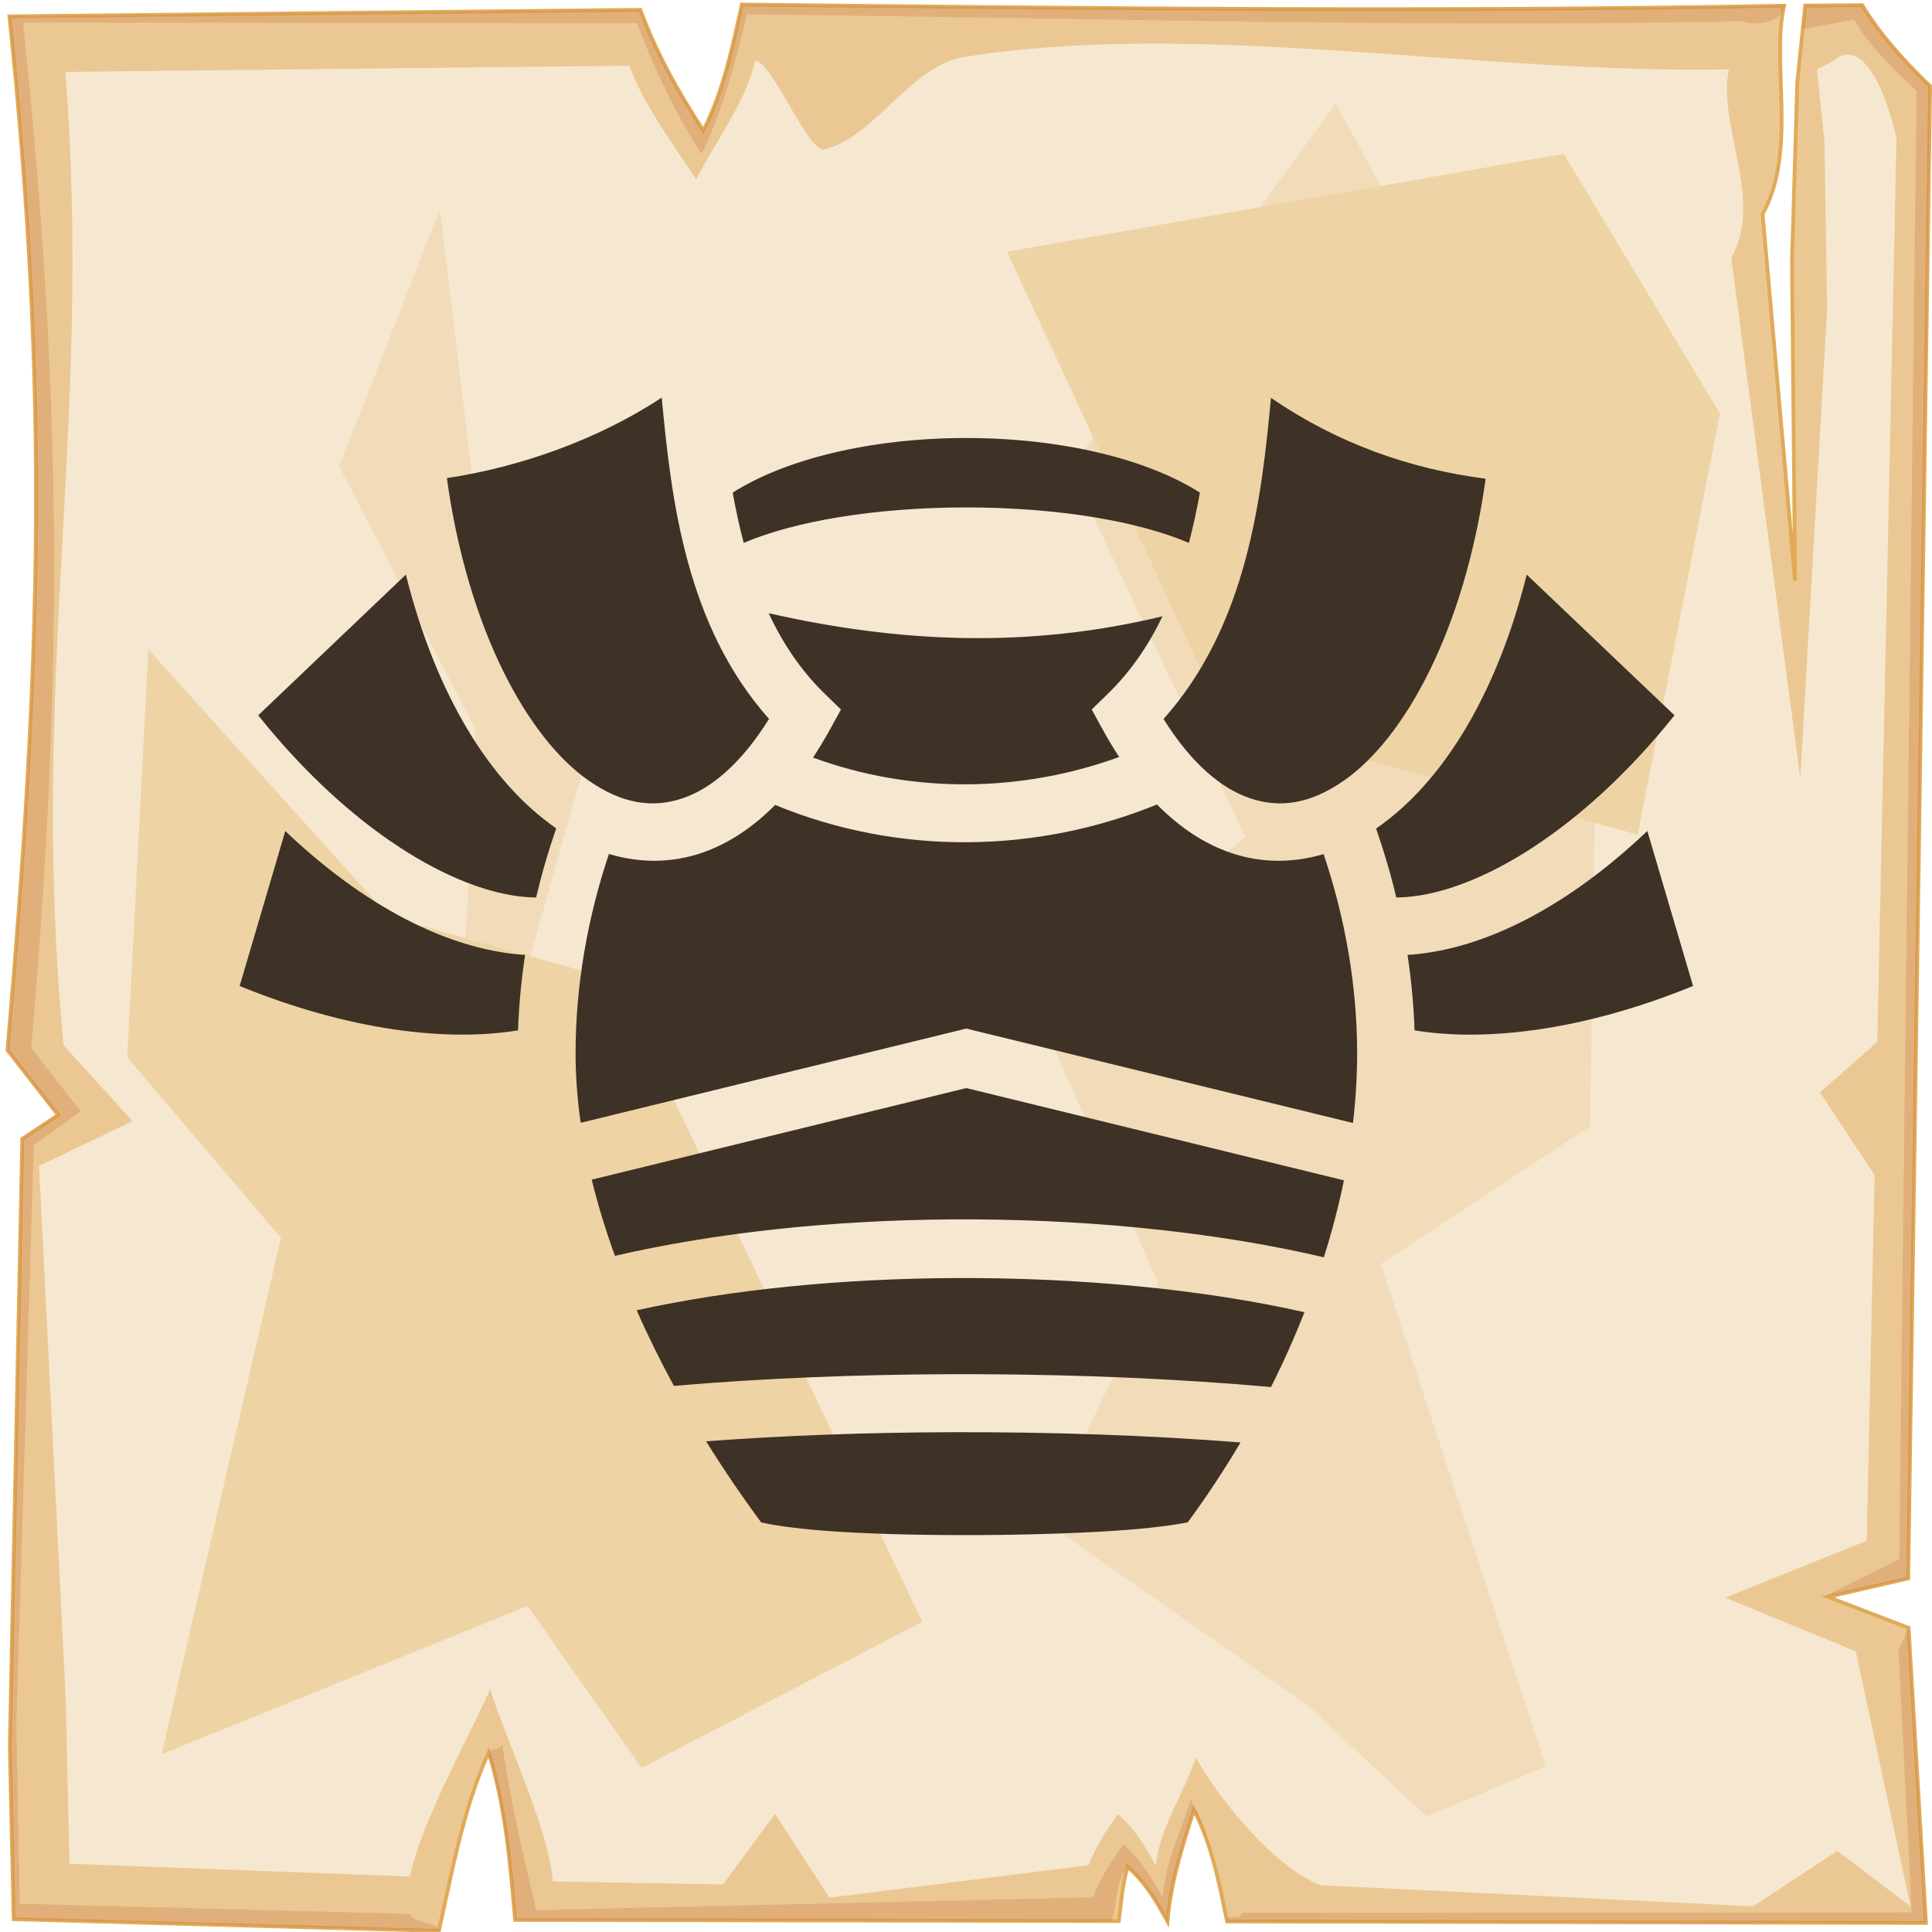 <?xml version="1.0" encoding="UTF-8" standalone="no"?>
<svg
   viewBox="0 0 512 512"
   style="height: 512px; width: 512px;"
   version="1.1"
   id="svg12"
   sodipodi:docname="lamellar.svg"
   inkscape:version="1.4 (e7c3feb1, 2024-10-09)"
   xmlns:inkscape="http://www.inkscape.org/namespaces/inkscape"
   xmlns:sodipodi="http://sodipodi.sourceforge.net/DTD/sodipodi-0.dtd"
   xmlns="http://www.w3.org/2000/svg"
   xmlns:svg="http://www.w3.org/2000/svg">
  <sodipodi:namedview
     id="namedview12"
     pagecolor="#505050"
     bordercolor="#ffffff"
     borderopacity="1"
     inkscape:showpageshadow="0"
     inkscape:pageopacity="0"
     inkscape:pagecheckerboard="1"
     inkscape:deskcolor="#d1d1d1"
     inkscape:zoom="0.21277616"
     inkscape:cx="101.04515"
     inkscape:cy="178.59144"
     inkscape:window-width="1728"
     inkscape:window-height="1051"
     inkscape:window-x="0"
     inkscape:window-y="38"
     inkscape:window-maximized="1"
     inkscape:current-layer="svg12" />
  <defs
     id="defs2">
    <radialGradient
       id="lorc-lamellar-gradient-0">
      <stop
         offset="0%"
         stop-color="#830000"
         stop-opacity="1"
         id="stop1" />
      <stop
         offset="100%"
         stop-color="#000"
         stop-opacity="1"
         id="stop2" />
    </radialGradient>
  </defs>
  <path
     d="M0 0h512v512H0z"
     fill="url(#pattern)"
     id="path2" />
  <svg
     version="1.1"
     id="svg11">
    <defs
       id="defs6">
      <filter
         id="b"
         x="-0.023"
         width="1.047"
         y="-0.023"
         height="1.047"
         color-interpolation-filters="sRGB">
        <feGaussianBlur
           stdDeviation="4.823"
           id="feGaussianBlur2" />
      </filter>
      <filter
         id="a"
         x="-0.012"
         width="1.024"
         y="-0.012"
         height="1.024"
         color-interpolation-filters="sRGB">
        <feGaussianBlur
           stdDeviation="2.55"
           id="feGaussianBlur3" />
      </filter>
      <filter
         id="c"
         x="-0.112"
         width="1.225"
         y="-0.083"
         height="1.165"
         color-interpolation-filters="sRGB">
        <feGaussianBlur
           stdDeviation="15.63"
           id="feGaussianBlur4" />
      </filter>
      <filter
         id="e"
         x="-0.238"
         width="1.475"
         y="-0.249"
         height="1.497"
         color-interpolation-filters="sRGB">
        <feGaussianBlur
           stdDeviation="18.7"
           id="feGaussianBlur5" />
      </filter>
      <filter
         id="d"
         x="-0.213"
         width="1.426"
         y="-0.151"
         height="1.303"
         color-interpolation-filters="sRGB">
        <feGaussianBlur
           stdDeviation="18.7"
           id="feGaussianBlur6" />
      </filter>
    </defs>
    <path
       d="M196.6 1.207c-2.5 11.323-4.8 22.703-10.2 33.383-7-10.68-12.6-20.91-16.7-31.988L2.494 4.338C13 104.9 10.86 175.3 1.979 278.3L15.4 295.5l-9.494 6.3L2.6 462.7l1.019 45.9 112.681 3.1c3.6-16.1 6.5-32.5 13.2-47.3 4.5 14.4 5.7 29.4 7 44.4l160 .3c.8-6.1.7-8.1 2.3-14.4 5.1 4.5 7.8 9.5 10.6 14.5.8-10.1 3.9-19.8 7-29.5 4.8 9.2 6.7 19.4 8.8 29.5l185.2.4-4.6-78.2-21.4-8.2 21.3-4.9 5.8-395.47c-7-6.73-13.3-13.744-18-21.465l-15.1.114-2.1 20.321-1.4 47.23.8 84.87-8.6-97.14c9.3-16.86 2.2-39.69 5.7-55.239-92.1 1.696-184.1.685-276.2-.314z"
       overflow="visible"
       color="#000"
       fill="#ebc893"
       fill-rule="evenodd"
       stroke="#e0aa58"
       enable-background="accumulate"
       id="path6" />
    <path
       d="M196.6 1.203c-2.5 11.327-4.8 22.707-10.2 33.387-7-10.68-12.6-20.91-16.7-31.99L2.494 4.336C13 104.9 10.86 175.3 1.979 278.3L15.4 295.5l-9.494 6.3L2.6 462.7l1.019 45.9 112.681 3.1c.5-2.1-7.9-2.3-7.4-4.5L5.244 504.5l-.914-47.3 4.63-153.7 12.42-9-13.093-16.8C16.95 177.3 16.36 104 6.113 5.992l162.687.164c4 10.804 10.3 24.254 17.1 34.664 5.3-10.41 9.5-25.97 12-37.02 89.8.974 173.8 3.521 263.6 1.867 4.6 1.226 10.6.431 11.3-4.149-92.1 1.696-184.1.684-276.2-.315zm296.9.158l-15.1.116-.6 6.277 13.5-2.557c4.6 7.533 9.7 12.383 16.6 18.943l-4.6 389.06-19.9 9.9 4.1-.6 18.2-4.2 5.8-395.47c-7-6.73-13.3-13.748-18-21.469zm9.6 435.739l3.5 69.7-177.7.1c.4 2.1-4.1.2-3.7 2.3l185.2.4-4.6-78.2zm-370 25.1c-1 2.2-2.9.4-3.7 2.6 4.2 14 5.8 29.5 7.1 44l158 .3c1.9-5 .8-9.7 4.3-14.4 5.1 4.5 7.8 9.5 10.6 14.5.8-10.1 3.9-19.8 7-29.5 1.8 3.4 3.2 7 4.3 10.6-1.4-5.6-2.4-8.3-5.1-13.4-3 9.4-6.7 16.2-7.5 26-2.7-4.9-5.4-9.7-10.4-14.1-3.4 4.6-6.2 9.1-8 14l-147.6 3.4c-3.4-14.6-7.1-30.3-9-44z"
       overflow="visible"
       color="#000"
       opacity=".527"
       fill="#c87137"
       fill-rule="evenodd"
       filter="url(#a)"
       enable-background="accumulate"
       id="path7" />
    <path
       d="M200.1 16.1c-2.3 10.67-10.5 21.38-15.6 31.44-6.6-10.06-13.9-19.69-17.7-30.12L17.34 19.05C24.61 113.6 7.605 179.3 16.85 277l18.26 20.1L10.34 309l7.1 141.6.96 43.3 90.2 3.4c3.4-15.2 15-35.6 21.3-49.6 4.3 13.6 15.4 36.7 16.6 50.9l45.1.8 13.8-18.7 14.4 22.2 68.7-8.6c1.8-4.7 4.5-9.1 7.8-13.5 4.8 4.2 7.4 8.9 10 13.6.8-9.5 7.7-19.6 10.6-28.7 4.5 8.6 19.9 28.9 33.1 33.9l114.6 5.6 22.3-14.7 19.4 14.7-14.5-67.6-34.6-14.2 37.5-15.1 2.1-96.9-14.5-21.9 15.2-13.4 5.1-239.63c-5.2-21.09-11.8-24.89-16.9-20.22l-4.2 2.11 2 19.14.7 44.47-7.1 124.23-18.3-137.78c8.8-15.88-3.9-35.38-.6-50.02-67.1 1.24-140.4-13.332-202.8-3.28-14 2.25-23.7 21.31-36.9 24.48-4.3 1.03-13.9-23.45-18.4-23.5z"
       overflow="visible"
       enable-background="accumulate"
       filter="url(#b)"
       fill-rule="evenodd"
       fill="#f6e7d0"
       color="#000"
       id="path8" />
    <path
       d="M354 27.39l-70.3 96.91 46.4 97.6-56.2 43.6 33 74.4-30.2 63.2 69.8 48.8 31.6 29.5 31.6-13.3L365.9 335l55.5-36.5 2.1-146.1-56.9-101.83zM116.6 55.48L89.9 123.6s33.7 65.3 35.8 68.8c2.1 3.6-7 118-7 118l42.8 73.8s9.9-82.9 7.1-83.6c-2.8-.7-29.5-42.1-29.5-42.1l23.8-84.3-36.5-37.2z"
       color="#000"
       overflow="visible"
       fill="#f2dbb9"
       fill-rule="evenodd"
       filter="url(#c)"
       enable-background="accumulate"
       id="path9" />
    <path
       d="M39.33 172.1l-5.62 108.1L74.45 328 42.84 464.9l96.96-39.3 30.2 42.9 74.4-38.7-80.8-169.9-60.4-16.9z"
       color="#000"
       overflow="visible"
       fill="#eed3a4"
       fill-rule="evenodd"
       enable-background="accumulate"
       filter="url(#d)"
       id="path10" />
    <path
       d="M266.9 66.72L324.5 191 434 221.2l21.8-111.6-41.4-68.86z"
       color="#000"
       overflow="visible"
       fill="#eed3a4"
       fill-rule="evenodd"
       enable-background="accumulate"
       filter="url(#e)"
       id="path11" />
  </svg>
  <g
     class=""
     transform="matrix(0.82,0,0,0.82,45.724,43.737)"
     id="g12">
    <path
       d="m 158.094,75.156 c -20.642,13.654 -46.023,22.503 -69.438,26.03 6.792,48.935 26.14,84.133 45.97,97.845 10.523,7.28 20.357,9.012 30.405,5.564 8.93,-3.064 18.63,-10.97 27.75,-25.594 -26.933,-30.227 -31.606,-71.05 -34.686,-103.844 z M 355,75.25 c -3.08,32.79 -7.787,73.58 -34.72,103.78 9.117,14.61 18.857,22.5 27.783,25.564 10.047,3.448 19.85,1.715 30.375,-5.563 19.8,-13.693 39.12,-48.822 45.937,-97.655 C 399.88,98.206 376.573,90.026 355,75.251 Z m -98.5,12.97 c -31.2,0 -58.752,6.99 -75.47,17.655 0.988,5.463 2.15,10.912 3.564,16.25 16.138,-6.942 42.334,-11.47 71.937,-11.47 29.604,0 55.8,4.528 71.94,11.47 1.412,-5.338 2.575,-10.787 3.56,-16.25 C 315.31,95.203 287.716,88.22 256.5,88.22 Z m -181.094,44.154 -47.72,45.47 c 29.75,37.184 63.04,56.826 86.47,58.718 1.145,0.092 2.253,0.135 3.344,0.156 1.792,-7.583 3.963,-15.05 6.5,-22.345 -21.724,-15.023 -39.014,-43.736 -48.594,-82 z m 362.25,0 c -9.59,38.26 -26.87,66.978 -48.594,82 -0.03,0.022 -0.062,0.04 -0.093,0.063 2.54,7.276 4.728,14.72 6.53,22.28 1.11,-0.02 2.24,-0.06 3.406,-0.155 23.434,-1.892 56.75,-21.525 86.5,-58.72 l -47.75,-45.468 z m -245,12.47 c 4.54,9.7 10.45,18.604 18.25,26.155 l 5.125,4.97 -3.436,6.218 c -1.8,3.292 -3.672,6.388 -5.594,9.312 32.592,11.965 67.862,11.136 98.938,-0.188 -1.88,-2.868 -3.707,-5.902 -5.47,-9.125 l -3.406,-6.218 5.094,-4.97 c 7.53,-7.29 13.308,-15.846 17.78,-25.156 -43.627,10.534 -85.4,8.503 -127.28,-1 z m 125.5,61.81 c -38.403,15.68 -83.03,16.82 -123.406,0.157 -7.3,7.37 -15.218,12.574 -23.656,15.47 -9.922,3.404 -20.24,3.312 -30.063,0.374 -6.907,20.592 -10.78,42.597 -10.78,64.406 0,7.314 0.562,14.825 1.656,22.47 l 122.406,-29.907 2.22,-0.563 2.218,0.563 122.75,29.97 c 0.886,-7.647 1.344,-15.173 1.344,-22.533 0,-21.79 -3.89,-43.792 -10.844,-64.375 -9.812,2.928 -20.122,2.995 -30.03,-0.406 -8.5,-2.915 -16.472,-8.172 -23.814,-15.624 z m 158.47,8.564 c -25.404,24.168 -52.068,38.018 -76.22,39.968 -0.427,0.034 -0.855,0.036 -1.28,0.062 1.214,8.075 1.99,16.228 2.28,24.406 22.806,3.78 54.723,0.098 90,-14.344 l -14.78,-50.093 z m -440.188,0.03 -14.75,50.063 c 35.268,14.433 67.17,18.12 89.968,14.343 0.29,-8.18 1.076,-16.33 2.28,-24.406 -0.425,-0.026 -0.852,-0.028 -1.28,-0.063 -24.146,-1.95 -50.82,-15.777 -76.22,-39.937 z m 220.093,83.063 -121.06,29.593 c 1.972,8.128 4.51,16.35 7.5,24.625 33.536,-7.734 71.23,-11.506 108.5,-11.78 2.784,-0.02 5.564,-0.018 8.343,0 40.257,0.264 79.61,4.576 112.28,12.25 2.622,-8.343 4.8,-16.65 6.47,-24.875 L 256.53,298.312 Z m -4.905,61.406 c -35.09,0.24 -70.5,3.556 -101.625,10.405 3.586,8.164 7.618,16.326 12.03,24.438 28.365,-2.455 59.055,-3.677 89.47,-3.782 2.763,-0.008 5.525,-0.007 8.28,0 33.542,0.107 66.446,1.56 95.22,4.158 4.04,-8.015 7.635,-16.103 10.813,-24.188 -32.65,-7.392 -73.185,-11.312 -114.188,-11.03 z m -0.063,49.81 c -26.842,0.09 -53.864,1.036 -79.125,2.94 5.517,8.88 11.473,17.652 17.813,26.217 4.832,1.102 13.818,2.332 25.344,3.032 13.2,0.8 29.062,1.137 44.812,1.06 15.75,-0.074 31.41,-0.565 44.22,-1.405 10.923,-0.716 19.234,-1.848 23.468,-2.72 6.205,-8.426 11.88,-17.067 17.062,-25.81 -28.492,-2.267 -60.905,-3.422 -93.594,-3.314 z"
       fill="#3e3126"
       fill-opacity="1"
       id="path12" />
  </g>
</svg>
